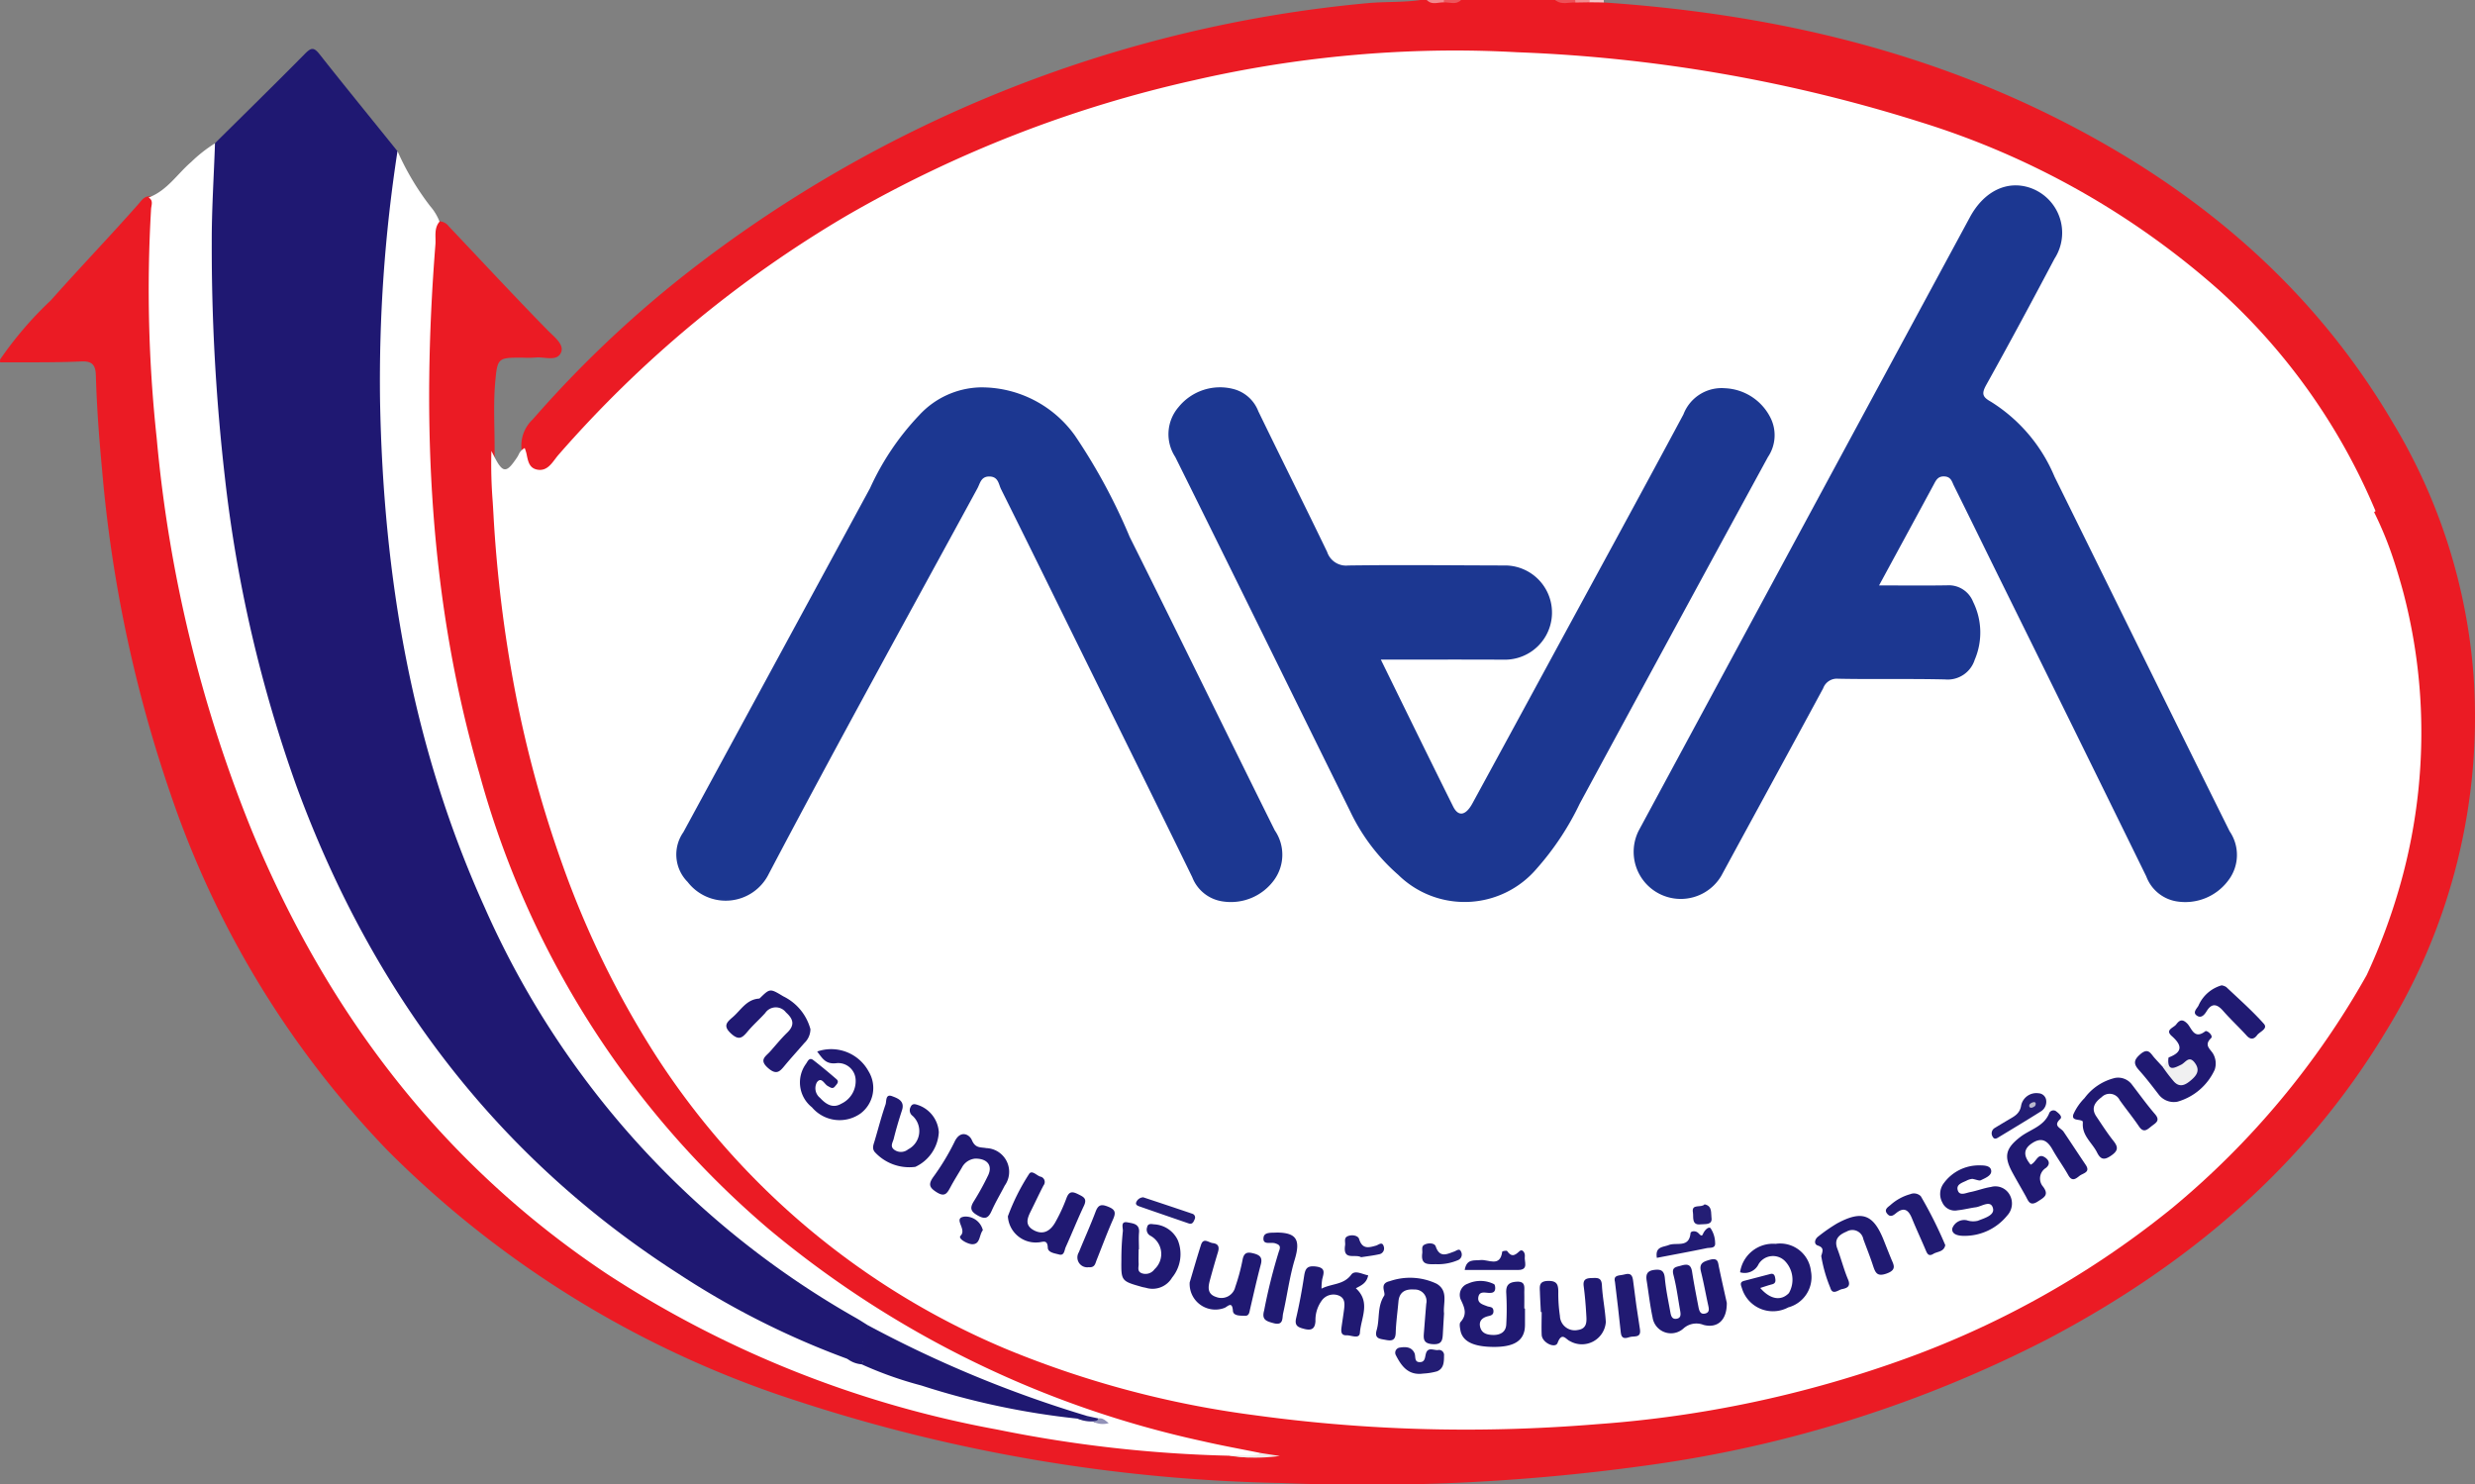 <svg xmlns="http://www.w3.org/2000/svg" width="152.855" height="91.675" viewBox="0 0 152.855 91.675">
  <rect x="0" y="0" width="152.855" height="91.675" fill="#808080" stroke="none"/>
  <defs>
    <style>
      .cls-1 {
        fill: #eb1b24;
      }

      .cls-2 {
        fill: #ee5057;
      }

      .cls-3 {
        fill: #ed555b;
      }

      .cls-4 {
        fill: #f28a8f;
      }

      .cls-5 {
        fill: #f5c3c6;
      }

      .cls-6 {
        fill: #f28b8f;
      }

      .cls-7, .cls-8 {
        fill: #fff;
      }

      .cls-7 {
        stroke: rgba(0,0,0,0);
      }

      .cls-9 {
        fill: #f2ecea;
      }

      .cls-10 {
        fill: #1f1872;
      }

      .cls-11 {
        fill: #1c3791;
      }

      .cls-12 {
        fill: #201972;
      }

      .cls-13 {
        fill: #201a72;
      }

      .cls-14 {
        fill: #211b72;
      }

      .cls-15 {
        fill: #211a73;
      }

      .cls-16 {
        fill: #211a72;
      }

      .cls-17 {
        fill: #231d74;
      }

      .cls-18 {
        fill: #221b74;
      }

      .cls-19 {
        fill: #241e75;
      }

      .cls-20 {
        fill: #f0f0f1;
      }

      .cls-21 {
        fill: #241f75;
      }

      .cls-22 {
        fill: #1f1871;
      }

      .cls-23 {
        fill: #272276;
      }

      .cls-24 {
        fill: #9292b8;
      }

      .cls-25 {
        fill: #bab8cd;
      }
    </style>
  </defs>
  <g id="Group_353" data-name="Group 353" transform="translate(-186 -1082.792)">
    <path id="Path_2025" data-name="Path 2025" class="cls-1" d="M290.065,42.088c9.837.667,19.311,2.769,28.158,7.253,8.556,4.337,15.644,10.325,20.556,18.678a35.321,35.321,0,0,1,5,15.694,36.961,36.961,0,0,1-5.424,21.934c-5.064,8.42-12.3,14.47-20.9,19a76.559,76.559,0,0,1-24.343,7.737,125.478,125.478,0,0,1-22.912,1.144,102.107,102.107,0,0,1-29.891-5.047,62.926,62.926,0,0,1-25.357-15.487,58.976,58.976,0,0,1-13.367-21.9,83.283,83.283,0,0,1-4.264-20.069c-.184-1.957-.334-3.916-.39-5.881-.017-.605-.169-.92-.9-.886-1.67.079-3.344.046-5.017.058v-.176a22.469,22.469,0,0,1,3.128-3.647c1.783-2.006,3.642-3.945,5.42-5.957.2-.228.382-.542.78-.457.389.463.245,1,.2,1.519a62.931,62.931,0,0,0-.015,8.084q.207,4.178.741,8.318a85.034,85.034,0,0,0,4.276,17.952,64.577,64.577,0,0,0,9.652,17.91A56.487,56.487,0,0,0,232.708,122.9a70.577,70.577,0,0,0,24.158,7.827,92.432,92.432,0,0,0,10.065.924,24.65,24.65,0,0,0,2.545.22,2.858,2.858,0,0,0-.592-.05,44.659,44.659,0,0,1-8.486-1.924,63,63,0,0,1-18.773-9.284,55.161,55.161,0,0,1-14.395-15.4,64.816,64.816,0,0,1-8.949-25.114,107.782,107.782,0,0,1-.944-10.944c-.122-2.617.077-5.211.067-7.816a40.073,40.073,0,0,1,.343-5c.035-.286.024-.6.373-.732a.738.738,0,0,1,.6.3c2.035,2.148,4.047,4.318,6.118,6.431.377.385,1.023.862.829,1.35-.243.613-1.039.264-1.6.331a6.641,6.641,0,0,1-.791.005c-1.509,0-1.548,0-1.683,1.528-.123,1.4-.028,2.812-.037,4.219a81.635,81.635,0,0,0,1.882,16.675,64.108,64.108,0,0,0,5.967,16.612,47.359,47.359,0,0,0,18.667,19.414,57.872,57.872,0,0,0,21.885,6.829,94.189,94.189,0,0,0,14.845.678c10.672-.393,20.992-2.365,30.582-7.307a53.093,53.093,0,0,0,11.537-8.02,50.438,50.438,0,0,0,10.058-12.611,40.421,40.421,0,0,0,2.943-6.3,18.719,18.719,0,0,0,.757-7.565c-.082-1.256-.142-2.517-.31-3.769a39.6,39.6,0,0,0-8.729-20.467,42.118,42.118,0,0,0-12.457-10.076c-7.956-4.345-16.577-6.5-25.5-7.663a100.656,100.656,0,0,0-15.453-.854,70.088,70.088,0,0,0-13.25,1.734,73.3,73.3,0,0,0-18.426,6.65,71.22,71.22,0,0,0-15.445,10.864,78.924,78.924,0,0,0-5.561,5.757,3.5,3.5,0,0,1-.378.369c-.844.705-1.418.557-1.8-.465a2.62,2.62,0,0,1-.153-.6,2.214,2.214,0,0,1,.7-1.824,69.583,69.583,0,0,1,9.149-8.743,80.228,80.228,0,0,1,42.387-16.957c1.1-.105,2.212-.034,3.31-.2h.352c.339.191.706.044,1.057.091.351-.046.719.1,1.058-.091h5.816c.406.193.837.045,1.255.091h.872A2.754,2.754,0,0,1,290.065,42.088Z" transform="translate(-5.01 1040.856)"/>
    <path id="Path_2231" data-name="Path 2231" class="cls-1" d="M331.725,1147.581s5.923-9.26,5.791-16.388-2.307-16.456-3.652-18.634-5.418-6.689-6.072,1.247.676,19.556,0,23.008S331.725,1147.581,331.725,1147.581Z"/>
    <path id="Path_2026" data-name="Path 2026" class="cls-2" d="M409.586,42.091c-.419-.027-.868.176-1.249-.155h1.234c.053.029.073.062.06.1S409.6,42.091,409.586,42.091Z" transform="translate(-126.285 1040.856)"/>
    <path id="Path_2027" data-name="Path 2027" class="cls-3" d="M393.763,41.936c-.319.328-.712.127-1.074.149-.044-.039-.056-.074-.036-.105s.036-.044.054-.044Z" transform="translate(-117.527 1040.856)"/>
    <path id="Path_2028" data-name="Path 2028" class="cls-4" d="M391.45,41.936a1.467,1.467,0,0,1-.017.149c-.352-.016-.734.183-1.04-.149Z" transform="translate(-116.271 1040.856)"/>
    <path id="Path_2029" data-name="Path 2029" class="cls-5" d="M413.928,42.088l-.874-.01c-.066-.026-.09-.055-.072-.089s.038-.053.059-.053h.881A.808.808,0,0,0,413.928,42.088Z" transform="translate(-128.873 1040.856)"/>
    <path id="Path_2030" data-name="Path 2030" class="cls-6" d="M412.009,41.936q.006.071.013.142l-.879.014a1.036,1.036,0,0,1-.016-.156Z" transform="translate(-127.842 1040.856)"/>
    <path id="Subtraction_3" data-name="Subtraction 3" class="cls-7" d="M60.19,85.175a95.8,95.8,0,0,1-13.069-.894A60.665,60.665,0,0,1,31.96,80.26,47.649,47.649,0,0,1,10.14,62.022,57.509,57.509,0,0,1,4.4,50.269,72.084,72.084,0,0,1,1.484,39.591,82.536,82.536,0,0,1,.141,28.6c-.013-.241-.028-.481-.043-.722a29.83,29.83,0,0,1-.082-3.145l.078.152.077.152c.268.525.465.829.685.829s.432-.272.73-.71c.039-.057.073-.12.106-.181a.814.814,0,0,1,.382-.42,2.3,2.3,0,0,1,.134.467c.083.39.169.792.67.87a.9.9,0,0,0,.138.011c.43,0,.687-.339.935-.667.07-.093.142-.188.217-.273A72.17,72.17,0,0,1,21.932,10.216,75.766,75.766,0,0,1,43.441,1.831,72.375,72.375,0,0,1,59.472,0c1.295,0,2.606.037,3.9.109A94.25,94.25,0,0,1,88.339,4.442a50.1,50.1,0,0,1,18.4,10.382,38.393,38.393,0,0,1,9.643,13.625.449.449,0,0,0-.088.067,22.181,22.181,0,0,1,1.237,3.048l.021.062c.193.6.375,1.218.541,1.832a34.024,34.024,0,0,1,1.034,6.274,34.549,34.549,0,0,1-1.225,11.8,37.337,37.337,0,0,1-2.066,5.567,51.309,51.309,0,0,1-11.992,14.371,56.773,56.773,0,0,1-16.353,9.271,70.735,70.735,0,0,1-19.208,4.1C65.584,85.063,62.86,85.175,60.19,85.175Z" transform="translate(216.332 1085.91)"/>
    <path id="Path_2032" data-name="Path 2032" class="cls-8" d="M211.769,65.3c1.137-.421,1.768-1.456,2.636-2.2a8.8,8.8,0,0,1,1.481-1.159,20.18,20.18,0,0,1,.065,5.076,16.055,16.055,0,0,0,.014,3.512,15.407,15.407,0,0,1,.077,1.935,90.4,90.4,0,0,0,4.6,27.77,61.625,61.625,0,0,0,11.817,20.877,56.723,56.723,0,0,0,20.979,15.1c.46.194.9.426,1.375.59a5.233,5.233,0,0,0,.983.386,1.821,1.821,0,0,1,.259.087,61.4,61.4,0,0,0,13.049,3.265,4.982,4.982,0,0,0,.874.239c.106.024.21.068.32.082.082.011.165.013.247.023-.062-.03-.129-.009-.2-.023a6.331,6.331,0,0,0-.733-.171,69.425,69.425,0,0,1-12.724-5.071c-.317-.16-.583-.392-.9-.549a54.372,54.372,0,0,1-13.882-10.852,57.63,57.63,0,0,1-11.929-20.267A78.53,78.53,0,0,1,226.3,86.008a85.587,85.587,0,0,1-.477-11.942,83.424,83.424,0,0,1,.921-10.415c.068-.414,0-.9.4-1.212a16.427,16.427,0,0,0,2.018,3.395,3.215,3.215,0,0,1,.575.954c-.359.421-.216.947-.254,1.417-.874,11.04-.385,21.975,2.719,32.681a56.422,56.422,0,0,0,17.905,28.15,62.512,62.512,0,0,0,26.758,13.071c1.2.276,2.411.494,3.617.739-.628.475-1.319.159-1.985.159a81.153,81.153,0,0,1-14.312-1.615,65.752,65.752,0,0,1-24.088-9.6c-10.214-6.8-17.291-16.133-21.949-27.382a84.592,84.592,0,0,1-5.879-24.252,85.546,85.546,0,0,1-.347-14.143C211.934,65.779,212.084,65.48,211.769,65.3Z" transform="translate(-16.592 1029.692)"/>
    <path id="Path_2033" data-name="Path 2033" class="cls-9" d="M362.746,245.152c.656-.126,1.343.143,1.985-.159l1.154.176A10.973,10.973,0,0,1,362.746,245.152Z" transform="translate(-100.844 927.543)"/>
    <path id="Path_2034" data-name="Path 2034" class="cls-10" d="M232.085,55.09a92.9,92.9,0,0,0-1.076,15.425c.2,10.824,1.962,21.334,6.459,31.273a54.328,54.328,0,0,0,22.974,25.383c.228.131.448.276.672.415.189.346.572.65.3,1.107a1.068,1.068,0,0,1-1.216.514c-.655-.162-.023.46-.329.466a51.031,51.031,0,0,1-10.407-5.24c-11.359-7.284-18.977-17.516-23.6-30.088a84.441,84.441,0,0,1-4.447-19.208,124.51,124.51,0,0,1-.8-14.391c-.007-2.05.132-4.1.2-6.151,1.855-1.839,3.722-3.666,5.557-5.525.383-.388.554-.415.911.044C228.87,51.125,230.486,53.1,232.085,55.09Z" transform="translate(-21.537 1037.041)"/>
    <path id="Path_2035" data-name="Path 2035" class="cls-11" d="M434.273,92.543c1.514,0,2.86.017,4.207-.006a1.614,1.614,0,0,1,1.6,1.017,4.271,4.271,0,0,1,.1,3.581,1.749,1.749,0,0,1-1.825,1.215c-2.2-.053-4.4,0-6.606-.044a.9.9,0,0,0-.929.593c-2.087,3.868-4.2,7.725-6.294,11.586a2.909,2.909,0,0,1-5.1-2.792Q429.65,88.743,439.885,69.8c.876-1.621,2.321-2.306,3.752-1.8a2.938,2.938,0,0,1,1.473,4.362c-1.383,2.616-2.783,5.224-4.223,7.809-.3.547-.219.74.3,1.031a9.982,9.982,0,0,1,3.921,4.622c3.606,7.3,7.189,14.615,10.817,21.906a2.587,2.587,0,0,1-.082,3.031,3.309,3.309,0,0,1-3.272,1.282,2.417,2.417,0,0,1-1.795-1.529q-4.584-9.35-9.2-18.686c-.893-1.813-1.779-3.629-2.678-5.438-.122-.245-.175-.551-.575-.577-.431-.029-.541.257-.694.54C436.547,88.356,435.458,90.36,434.273,92.543Z" transform="translate(-132.223 1026.404)"/>
    <path id="Path_2036" data-name="Path 2036" class="cls-11" d="M367.414,112.882c1.52,3.1,2.98,6.092,4.467,9.076.32.643.777.56,1.187-.191q2.377-4.36,4.744-8.726c2.768-5.1,5.549-10.189,8.289-15.3a2.522,2.522,0,0,1,2.561-1.619,3.3,3.3,0,0,1,2.857,1.907,2.408,2.408,0,0,1-.2,2.344q-5.825,10.689-11.619,21.4a17.216,17.216,0,0,1-2.659,4.017,5.844,5.844,0,0,1-8.55.386,12.051,12.051,0,0,1-2.959-3.9c-3.609-7.3-7.19-14.613-10.813-21.905a2.566,2.566,0,0,1,.208-3.092,3.294,3.294,0,0,1,3.413-1.1,2.253,2.253,0,0,1,1.508,1.368c1.407,2.9,2.848,5.78,4.248,8.681a1.231,1.231,0,0,0,1.306.841c3.259-.045,6.518-.006,9.777,0a2.91,2.91,0,0,1-.076,5.818C372.582,112.875,370.058,112.882,367.414,112.882Z" transform="translate(-96.134 1010.647)"/>
    <path id="Path_2037" data-name="Path 2037" class="cls-11" d="M304.272,96.057a7.1,7.1,0,0,1,5.87,2.983,35.9,35.9,0,0,1,3.378,6.256c3.012,6.028,5.96,12.087,8.96,18.121a2.659,2.659,0,0,1-.029,3.049,3.3,3.3,0,0,1-3.169,1.341,2.375,2.375,0,0,1-1.9-1.5c-2.377-4.87-4.782-9.727-7.178-14.588-1.54-3.126-3.073-6.257-4.63-9.376-.151-.3-.16-.764-.7-.781s-.59.421-.756.727c-4.315,7.928-8.683,15.828-12.888,23.814a2.966,2.966,0,0,1-5.011.5,2.4,2.4,0,0,1-.265-3.074q5.768-10.624,11.532-21.251a16.278,16.278,0,0,1,3.031-4.5A5.306,5.306,0,0,1,304.272,96.057Z" transform="translate(-57.75 1010.659)"/>
    <path id="Path_2038" data-name="Path 2038" class="cls-12" d="M426.032,220.587c.016,1.086-.585,1.588-1.436,1.366a1.188,1.188,0,0,0-1.247.227,1.148,1.148,0,0,1-1.9-.687c-.159-.744-.242-1.5-.363-2.257-.059-.368,0-.617.448-.677.433-.057.629.034.673.514.064.7.212,1.39.337,2.083.036.2.086.45.356.421.34-.036.285-.31.244-.544-.128-.722-.22-1.453-.405-2.16-.133-.507.164-.489.482-.584.4-.118.6-.056.668.385.111.725.254,1.444.392,2.164.045.235.114.5.437.407.264-.074.211-.3.164-.511-.151-.687-.273-1.381-.443-2.062-.127-.506.108-.618.546-.74.533-.148.5.177.57.488C425.724,219.221,425.905,220.019,426.032,220.587Z" transform="translate(-133.386 942.665)"/>
    <path id="Path_2039" data-name="Path 2039" class="cls-12" d="M491.4,186.9c.01-.027.012-.073.03-.08.867-.329.825-.751.183-1.317-.439-.387.116-.508.273-.718.19-.253.368-.37.679-.058.277.277.423,1.018,1.116.48.105-.082.518.269.358.424-.433.421-.092.637.109.936a1.21,1.21,0,0,1,.117,1.013,3.61,3.61,0,0,1-2.3,1.976,1.175,1.175,0,0,1-1.163-.447c-.393-.509-.783-1.023-1.212-1.5-.349-.388-.337-.626.083-.987.491-.423.636-.037.875.231.174.194.351.384.527.575a1.537,1.537,0,0,1,.666.553.6.6,0,0,0,.793.148c.213-.12.408-.3.337-.559-.095-.35-.348-.194-.571-.127C491.8,187.595,491.234,187.851,491.4,186.9Z" transform="translate(-171.485 961.276)"/>
    <path id="Path_2040" data-name="Path 2040" class="cls-12" d="M472.93,200.444c.353-.152.418-.687.811-.492.19.094.516.381.13.693a.769.769,0,0,0-.172,1.159c.385.515.051.666-.327.912-.5.325-.587-.044-.755-.344-.27-.486-.553-.964-.818-1.453-.535-.987-.422-1.478.481-2.18.6-.469,1.443-.64,1.785-1.445a.282.282,0,0,1,.432-.154c.151.118.423.328.259.484-.468.444.048.546.206.78.458.68.906,1.366,1.364,2.045.321.476-.16.514-.376.683s-.457.388-.694-.038c-.3-.537-.668-1.034-.968-1.57s-.657-.809-1.262-.412S472.523,199.949,472.93,200.444Z" transform="translate(-161.518 954.279)"/>
    <path id="Path_2041" data-name="Path 2041" class="cls-12" d="M303.85,188.683a2.627,2.627,0,0,1,3.173,1.22,1.97,1.97,0,0,1-.487,2.6,2.236,2.236,0,0,1-3.008-.376,1.957,1.957,0,0,1-.37-2.682c.107-.147.194-.433.459-.228.486.376.959.77,1.424,1.173.194.168.012.317-.09.445-.151.189-.282.063-.445-.021-.215-.111-.387-.6-.671-.233a.761.761,0,0,0,.192.963c.36.387.784.675,1.314.36a1.541,1.541,0,0,0,.884-1.5,1.078,1.078,0,0,0-1.148-1.006C304.365,189.5,304.173,189.094,303.85,188.683Z" transform="translate(-67.382 959.052)"/>
    <path id="Path_2042" data-name="Path 2042" class="cls-12" d="M399.016,222.636c0,.322,0,.644,0,.966a2.113,2.113,0,0,1-.024.35c-.13.72-.721,1.051-1.87,1.055-1.273,0-1.964-.329-2.093-1.024-.031-.169-.079-.415.008-.512.414-.465.263-.866.026-1.358a.731.731,0,0,1,.43-1.015,1.87,1.87,0,0,1,1.61.031c.06.028.084.2.072.3-.027.222-.192.247-.388.241-.247-.008-.579-.12-.649.251-.074.391.274.465.541.571.152.061.363.018.388.267.023.227-.1.3-.3.342-.347.079-.612.268-.521.668.1.424.464.494.825.5.428,0,.765-.185.789-.646a17.032,17.032,0,0,0,0-1.931c-.03-.486.145-.679.627-.712.593-.041.481.356.487.691s0,.642,0,.963Z" transform="translate(-118.834 940.971)"/>
    <path id="Path_2043" data-name="Path 2043" class="cls-12" d="M323.765,201.931a1.031,1.031,0,0,0-.822.556c-.234.4-.49.8-.708,1.211-.2.372-.345.626-.843.313-.443-.278-.539-.477-.227-.928a14.473,14.473,0,0,0,1.317-2.172c.355-.777.925-.486,1.079-.122.217.515.533.426.888.493a1.465,1.465,0,0,1,1.138,2.32c-.265.52-.57,1.022-.805,1.555-.2.444-.393.547-.852.29-.433-.242-.516-.451-.254-.871a16.323,16.323,0,0,0,.888-1.612C324.848,202.37,324.532,201.924,323.765,201.931Z" transform="translate(-77.538 952.417)"/>
    <path id="Path_2044" data-name="Path 2044" class="cls-12" d="M435.4,218.469c.625.723,1.293.813,1.771.314a1.658,1.658,0,0,0-.268-2,1.041,1.041,0,0,0-1.6.206.955.955,0,0,1-1.148.511,2.053,2.053,0,0,1,2.194-1.756,1.913,1.913,0,0,1,2.183,1.69,1.937,1.937,0,0,1-1.4,2.234,2,2,0,0,1-2.857-1.162c-.058-.194-.183-.4.137-.479.537-.139,1.074-.281,1.611-.421.189-.049.266.058.295.221s.065.348-.178.414C435.909,218.3,435.689,218.376,435.4,218.469Z" transform="translate(-140.688 943.868)"/>
    <path id="Path_2045" data-name="Path 2045" class="cls-12" d="M297.7,182.736a1.188,1.188,0,0,1-.377.857c-.4.463-.817.918-1.209,1.39-.3.366-.51.609-1.028.156-.583-.509-.153-.713.121-1.02.351-.392.682-.806,1.06-1.17.486-.467.374-.845-.076-1.246a.788.788,0,0,0-1.282.033c-.35.393-.752.74-1.088,1.144s-.547.566-1.029.122c-.515-.474-.247-.7.106-1.006.5-.428.841-1.081,1.6-1.146a.139.139,0,0,0,.081-.028c.622-.609.622-.609,1.444-.114A3.172,3.172,0,0,1,297.7,182.736Z" transform="translate(-61.648 963.617)"/>
    <path id="Path_2046" data-name="Path 2046" class="cls-12" d="M464.108,205.615a.987.987,0,0,0-.309.083c-.268.146-.72.235-.59.632.118.359.508.148.772.1.429-.084.844-.25,1.274-.315a1.007,1.007,0,0,1,1.142.458,1.091,1.091,0,0,1-.142,1.311,3.378,3.378,0,0,1-2.606,1.25c-.342.009-.836-.056-.782-.457a.784.784,0,0,1,.893-.506,1.225,1.225,0,0,0,.687.031c.4-.161,1.047-.332.934-.772-.139-.539-.691-.11-1.062-.061s-.745.15-1.121.186a.845.845,0,0,1-.945-.48,1.1,1.1,0,0,1,.071-1.168,2.684,2.684,0,0,1,2.266-1.125c.253,0,.693.014.683.377-.008.269-.387.415-.646.542C464.523,205.746,464.356,205.66,464.108,205.615Z" transform="translate(-156.295 949.984)"/>
    <path id="Path_2047" data-name="Path 2047" class="cls-12" d="M331.846,208.479a13.187,13.187,0,0,1,1.3-2.6c.166-.29.464.067.693.145a.338.338,0,0,1,.208.546c-.27.518-.515,1.049-.776,1.572-.221.444-.409.885.183,1.2s1.028.017,1.313-.481a10.35,10.35,0,0,0,.7-1.51c.16-.428.366-.414.722-.236.319.16.565.258.36.7-.4.846-.745,1.714-1.131,2.566-.085.187-.081.546-.407.457-.261-.071-.692-.118-.7-.423-.02-.535-.318-.337-.579-.327A1.724,1.724,0,0,1,331.846,208.479Z" transform="translate(-83.6 949.433)"/>
    <path id="Path_2048" data-name="Path 2048" class="cls-12" d="M357.252,217.9c.194-.645.432-1.489.7-2.322.152-.467.47-.139.723-.108.354.043.419.24.324.555-.171.56-.331,1.124-.485,1.689-.122.444-.205.9.377,1.086a.88.88,0,0,0,1.178-.626,12.224,12.224,0,0,0,.455-1.7c.092-.45.326-.46.695-.361s.54.249.428.67c-.241.905-.444,1.82-.658,2.733-.047.2-.052.456-.321.445s-.723.02-.746-.306c-.045-.648-.339-.24-.533-.177A1.587,1.587,0,0,1,357.252,217.9Z" transform="translate(-97.778 944.095)"/>
    <path id="Path_2049" data-name="Path 2049" class="cls-12" d="M373.66,220.266c.643-.327,1.359-.222,1.832-.859.233-.313.693-.022,1.049.036-.088.476-.422.624-.762.8.941.857.314,1.839.252,2.746-.029.42-.541.146-.831.159-.342.015-.339-.246-.306-.493.052-.377.114-.753.161-1.13s.044-.718-.4-.857a.892.892,0,0,0-1,.362,2.04,2.04,0,0,0-.37,1.242c-.027.469-.236.6-.69.482-.384-.1-.619-.189-.5-.681.2-.853.358-1.719.49-2.586.069-.453.183-.652.717-.588.641.077.493.406.4.79A3.511,3.511,0,0,0,373.66,220.266Z" transform="translate(-106.043 942.112)"/>
    <path id="Path_2050" data-name="Path 2050" class="cls-12" d="M483.286,192.56a1.067,1.067,0,0,1,1,.366c.484.626.944,1.272,1.459,1.869.352.408.038.55-.209.743s-.482.459-.778.02c-.376-.558-.806-1.079-1.194-1.629a.691.691,0,0,0-1.116-.179c-.411.309-.673.673-.325,1.189s.674,1.031,1.056,1.51c.3.38.3.6-.127.9s-.657.273-.884-.182c-.294-.59-.909-1.018-.881-1.77,0-.057.01-.147-.021-.169-.2-.138-.695,0-.56-.422a3.378,3.378,0,0,1,.689-1A3.294,3.294,0,0,1,483.286,192.56Z" transform="translate(-166.654 956.804)"/>
    <path id="Path_2051" data-name="Path 2051" class="cls-12" d="M406.24,222.627c-.019-.41-.044-.819-.057-1.23-.012-.35-.077-.68.5-.693.548-.013.634.221.635.671a9.257,9.257,0,0,0,.1,1.49.917.917,0,0,0,1.107.869c.625-.09.539-.6.515-1.036-.032-.556-.08-1.112-.153-1.664-.055-.408.129-.5.489-.508.343-.008.611-.054.636.444.039.759.2,1.512.241,2.272a1.482,1.482,0,0,1-2.208,1.184c-.254-.1-.5-.608-.771.107-.14.369-.962-.009-.982-.5-.02-.468,0-.938,0-1.407Z" transform="translate(-125.078 941.198)"/>
    <path id="Path_2052" data-name="Path 2052" class="cls-13" d="M445.024,214.333c.091-.31.185-.516-.213-.648-.26-.087-.194-.4.036-.564a10.148,10.148,0,0,1,1.152-.8c1.542-.831,2.246-.568,2.883,1.031.151.38.3.759.456,1.139s.376.687-.267.92c-.587.213-.7-.034-.846-.474-.18-.555-.4-1.1-.6-1.643a.69.69,0,0,0-1.03-.472c-.482.2-.8.475-.572,1.07.236.628.4,1.284.661,1.9.188.448-.112.531-.381.586-.232.047-.581.4-.72-.088A8.826,8.826,0,0,1,445.024,214.333Z" transform="translate(-146.545 946.031)"/>
    <path id="Path_2053" data-name="Path 2053" class="cls-12" d="M317.072,197.3a2.507,2.507,0,0,1-1.45,2.137,2.89,2.89,0,0,1-2.517-.928c-.167-.227-.068-.44,0-.665.225-.756.42-1.521.678-2.266.065-.187-.016-.662.4-.507.345.129.805.293.614.874s-.365,1.17-.512,1.764c-.055.223-.266.486.077.7a.7.7,0,0,0,.814-.053,1.27,1.27,0,0,0,.27-2.074.424.424,0,0,1-.122-.533c.115-.277.331-.172.519-.111A1.9,1.9,0,0,1,317.072,197.3Z" transform="translate(-73.091 955.42)"/>
    <path id="Path_2054" data-name="Path 2054" class="cls-12" d="M387.494,222.707c-.025.424-.05.832-.072,1.24s-.057.694-.636.655c-.6-.041-.562-.357-.531-.751.046-.582.091-1.164.141-1.746a.719.719,0,0,0-.74-.877c-.531-.041-.923.134-.977.742-.057.64-.148,1.279-.169,1.92-.015.464-.214.529-.611.451-.357-.071-.722-.06-.565-.611.2-.688.023-1.435.461-2.118.122-.189-.34-.752.348-.9a3.828,3.828,0,0,1,2.9.162C387.784,221.321,387.425,222.084,387.494,222.707Z" transform="translate(-112.311 941.205)"/>
    <path id="Path_2055" data-name="Path 2055" class="cls-12" d="M348.781,214.4c0,.293-.015.587,0,.88.014.211-.118.482.2.6a.681.681,0,0,0,.78-.249,1.28,1.28,0,0,0-.271-2.079.428.428,0,0,1-.185-.516c.044-.248.264-.2.421-.18a1.716,1.716,0,0,1,1.469.97,2.286,2.286,0,0,1-.348,2.32,1.4,1.4,0,0,1-1.6.635c-.085-.023-.173-.033-.258-.057-1.286-.365-1.292-.365-1.274-1.691a16.394,16.394,0,0,1,.091-1.752c.023-.187-.174-.643.3-.544.293.061.745.074.7.611-.03.349-.006.7-.006,1.054Z" transform="translate(-92.459 945.55)"/>
    <path id="Path_2056" data-name="Path 2056" class="cls-13" d="M368.391,214.171c1.217.008,1.459.464,1.1,1.657-.328,1.087-.468,2.23-.722,3.341-.063.276.042.767-.585.6-.451-.123-.751-.21-.585-.787a33.73,33.73,0,0,1,.911-3.647c.13-.315.046-.411-.232-.5s-.789.139-.715-.369C367.613,214.122,368.081,214.195,368.391,214.171Z" transform="translate(-103.526 944.743)"/>
    <path id="Path_2057" data-name="Path 2057" class="cls-13" d="M499.365,179.628a.737.737,0,0,1,.288.106c.784.742,1.6,1.46,2.316,2.262.284.316-.245.485-.412.709-.179.241-.392.308-.644.029-.471-.52-.99-1-1.45-1.525-.379-.435-.706-.506-1.027.021-.157.257-.36.455-.624.25-.244-.19.028-.423.122-.595A2.22,2.22,0,0,1,499.365,179.628Z" transform="translate(-176.159 964.019)"/>
    <path id="Path_2058" data-name="Path 2058" class="cls-14" d="M458.2,211.91c-.092.428-.487.384-.737.538-.315.193-.392-.043-.49-.272-.272-.644-.57-1.277-.833-1.925-.21-.516-.49-.719-.98-.317-.166.136-.34.268-.53.056-.249-.278.031-.427.187-.562a3.037,3.037,0,0,1,1.217-.666.6.6,0,0,1,.652.123A25.666,25.666,0,0,1,458.2,211.91Z" transform="translate(-152.06 947.783)"/>
    <path id="Path_2059" data-name="Path 2059" class="cls-15" d="M342.28,214.178a.61.61,0,0,1-.61-.924c.342-.838.716-1.664,1.036-2.511.166-.438.362-.468.778-.3.447.178.477.369.3.773-.366.828-.68,1.68-1.017,2.521C342.684,213.941,342.664,214.213,342.28,214.178Z" transform="translate(-89.04 946.877)"/>
    <path id="Path_2060" data-name="Path 2060" class="cls-16" d="M416.654,220.449c-.123-.467.286-.379.581-.464.4-.115.5.054.542.415q.179,1.484.417,2.96c.094.576-.368.409-.622.489-.239.075-.518.164-.56-.278C416.912,222.551,416.78,221.533,416.654,220.449Z" transform="translate(-130.913 941.518)"/>
    <path id="Path_2061" data-name="Path 2061" class="cls-17" d="M387.684,231.819c-.927.13-1.352-.472-1.7-1.16a.319.319,0,0,1,.259-.445c.338-.055.718-.056.9.333.1.21-.044.591.367.564.3-.02.279-.309.344-.53.124-.421.478-.193.734-.214a.314.314,0,0,1,.383.353c0,.391-.015.795-.436.962A3.883,3.883,0,0,1,387.684,231.819Z" transform="translate(-113.789 935.805)"/>
    <path id="Path_2062" data-name="Path 2062" class="cls-17" d="M472.676,195.068a.7.7,0,0,1-.32.758c-.84.528-1.691,1.041-2.541,1.554-.141.085-.318.231-.435,0a.383.383,0,0,1,.138-.537c.3-.184.6-.361.9-.539.346-.2.653-.363.729-.873a.96.96,0,0,1,1.068-.728A.5.5,0,0,1,472.676,195.068Z" transform="translate(-160.317 955.609)"/>
    <path id="Path_2063" data-name="Path 2063" class="cls-18" d="M422.511,215.353c-.115-.708.378-.65.738-.792.466-.185,1.25.2,1.34-.725.013-.136.278-.177.45-.042.1.075.232.3.317.091.107-.259.361-.489.476-.357a1.679,1.679,0,0,1,.277.9c.036.36-.32.284-.515.325C424.571,214.966,423.543,215.154,422.511,215.353Z" transform="translate(-134.184 945.124)"/>
    <path id="Path_2064" data-name="Path 2064" class="cls-16" d="M395.683,217.872c.118-.71.581-.567.973-.611.484-.055,1.216.475,1.345-.525,0-.027.271-.077.3-.035.262.368.446.315.762.014.181-.173.367.1.333.328-.047.313.259.829-.419.829Z" transform="translate(-119.223 943.353)"/>
    <path id="Path_2065" data-name="Path 2065" class="cls-19" d="M350.2,209.247c1.032.344,2.027.672,3.018,1.011a.241.241,0,0,1,.153.349c-.069.163-.137.333-.375.25-1.018-.351-2.037-.7-3.053-1.055-.093-.033-.24-.1-.179-.245A.486.486,0,0,1,350.2,209.247Z" transform="translate(-93.592 947.491)"/>
    <path id="Path_2066" data-name="Path 2066" class="cls-20" d="M493.587,189.885c-.042.808.37.575.8.364.261-.128.483-.6.846-.1.332.455.1.765-.225,1.047s-.688.509-1.066.109a10.18,10.18,0,0,1-.685-.891Z" transform="translate(-173.673 958.295)"/>
    <path id="Path_2067" data-name="Path 2067" class="cls-17" d="M379.934,215.909c-.364-.22-1.137.24-.99-.734.031-.209-.094-.452.159-.564s.639-.05.706.17c.2.647.59.541,1.051.409.156-.045.387-.284.477.072a.364.364,0,0,1-.294.465C380.676,215.81,380.3,215.851,379.934,215.909Z" transform="translate(-109.872 944.529)"/>
    <path id="Path_2068" data-name="Path 2068" class="cls-21" d="M390.582,216.972c-.48,0-.948.073-.848-.678.024-.178-.068-.406.113-.513.242-.143.644-.127.717.09.248.732.691.481,1.142.32.15-.053.331-.232.429.018a.373.373,0,0,1-.2.516A3.13,3.13,0,0,1,390.582,216.972Z" transform="translate(-115.896 943.896)"/>
    <path id="Path_2069" data-name="Path 2069" class="cls-17" d="M326.534,212.772c-.242.307-.148.89-.677.865-.269-.013-.886-.342-.7-.522.425-.41-.536-1.107.273-1.186A1.11,1.11,0,0,1,326.534,212.772Z" transform="translate(-79.833 945.997)"/>
    <path id="Path_2070" data-name="Path 2070" class="cls-19" d="M428.278,210.227c.491.1.385.549.426.816.075.487-.4.388-.673.421-.576.068-.425-.472-.472-.728C427.452,210.155,428.069,210.473,428.278,210.227Z" transform="translate(-137.004 946.944)"/>
    <path id="Path_2071" data-name="Path 2071" class="cls-22" d="M309.2,229.181c-.022-.31-.571-.858.407-.663.834.167,1.008-.2.836-1.424a72.755,72.755,0,0,0,13.561,5.616c-.1.4-.373.175-.587.165a47.337,47.337,0,0,1-9.652-2.048,23.242,23.242,0,0,1-3.69-1.31c.106-.125.076-.334.293-.412-.379-.017-.148.309-.286.415A1.657,1.657,0,0,1,309.2,229.181Z" transform="translate(-70.867 937.532)"/>
    <path id="Path_2072" data-name="Path 2072" class="cls-23" d="M341.588,239.966c.2-.047.428.019.586-.165l.7.154c.021.316-.155.263-.345.183A2.153,2.153,0,0,1,341.588,239.966Z" transform="translate(-89.037 930.441)"/>
    <path id="Path_2073" data-name="Path 2073" class="cls-24" d="M343.719,240.322c.118-.054.292,0,.345-.183.258-.048.411.109.636.287A1.267,1.267,0,0,1,343.719,240.322Z" transform="translate(-90.226 930.257)"/>
    <path id="Path_2074" data-name="Path 2074" class="cls-25" d="M474.932,196.182a.54.54,0,0,1-.206.111c-.163.023-.184-.125-.129-.212a.4.4,0,0,1,.269-.133C474.93,195.94,475.026,196,474.932,196.182Z" transform="translate(-163.245 954.912)"/>
    <path id="Path_2075" data-name="Path 2075" class="cls-10" d="M311.132,231.768c.01-.2-.362-.294-.169-.516a.351.351,0,0,1,.544,0c.524.635-.583.092-.381.512Z" transform="translate(-71.916 935.283)"/>
  </g>
</svg>
